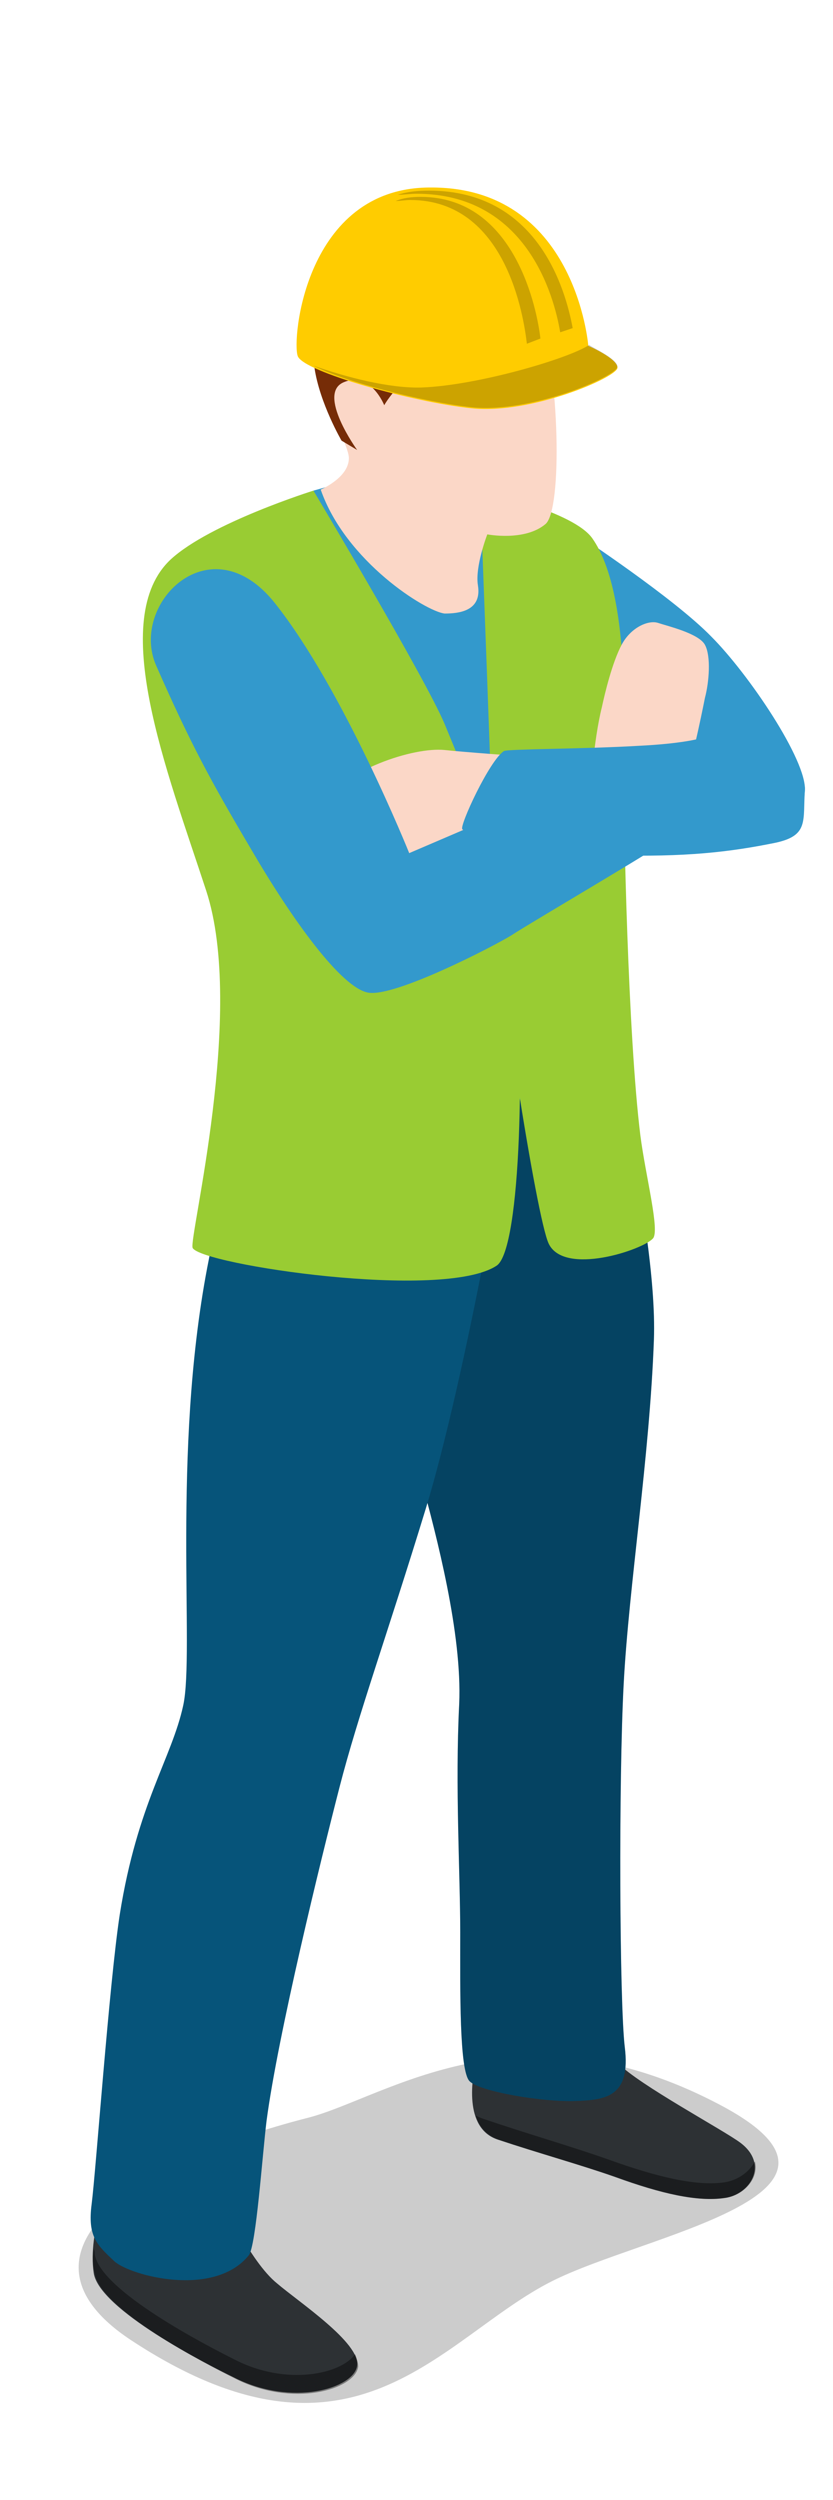 <?xml version="1.0" encoding="utf-8"?>
<!-- Generator: Adobe Illustrator 18.1.0, SVG Export Plug-In . SVG Version: 6.00 Build 0)  -->
<svg version="1.0" id="Layer_1" xmlns="http://www.w3.org/2000/svg" xmlns:xlink="http://www.w3.org/1999/xlink" x="0px" y="0px"
	 viewBox="0 0 80 240" enable-background="new 0 0 80 240" xml:space="preserve">
<g>
	<path fill="#3399CC" d="M56.2,70.1c0.5-0.3,7.6-0.2,7.6-0.2L58,66c0,0-1.5-5.9-2.8-11.1c-0.6-2.3,0.4-3.5,0.4-3.5s9.1,6,12.7,9.7
		c3.6,3.6,9.2,11.9,9,14.8c-0.2,3-1.3,4.4-3,4.3c-1.6-0.1-11.1-1.1-12.5-1.1s-5.3-0.5-5.5-0.9S54.8,71,56.2,70.1z"/>
	<path opacity="0.2" d="M12.5,224.6c-12.3-8.2,0.2-17,17.1-21.3c7.4-1.9,20.2-11.6,39.8-1.1c15.8,8.5-7.5,12.3-16.4,16.8
		C42.3,224.4,34,238.8,12.5,224.6z"/>
	<path fill="#2D3134" d="M46.9,193.1l10.4,1.2c0,0,0.2,1.8,2.1,3.8c1.9,2,10.1,6.4,11.7,7.6c2.8,2.1,0.9,5-1.5,5.3
		c-2.6,0.4-6.1-0.4-10.5-2c-3.4-1.2-7.4-2.3-11.3-3.6c-3.3-1.1-2.5-5.9-2-8C46.4,195.4,46.9,193.1,46.9,193.1z"/>
	<path opacity="0.4" d="M69.6,209.5c-2.7,0.4-6.5-0.5-11.2-2.2c-3.7-1.3-7.9-2.5-12-3.9c-0.3-0.1-0.5-0.2-0.7-0.3
		c0.3,1,1,1.9,2.2,2.3c3.8,1.3,7.8,2.4,11.3,3.6c4.4,1.6,7.9,2.4,10.5,2c1.8-0.3,3.2-1.9,2.8-3.5C71.9,208.6,70.8,209.3,69.6,209.5z
		"/>
	<path fill="#06547A" d="M57.1,94.2c0,0,6.1,23.2,5.7,34.4s-2.4,23.6-2.9,33c-0.5,9.4-0.4,30.7,0.1,34.9c0.6,4.8-1.8,5.1-4.8,5.2
		c-3.1,0.1-9.1-0.9-10.1-1.9c-1-1-0.9-8.7-0.9-14.3s-0.5-14-0.1-21.9c0.3-6.8-2.2-16.2-3.6-21.4s-7.4-22.6-7.8-27.4
		c-0.4-4.8-0.1-15.2-0.1-15.2L57.1,94.2z"/>
	<path opacity="0.2" d="M57.1,94.2c0,0,6.1,23.2,5.7,34.4s-2.4,23.6-2.9,33c-0.5,9.4-0.4,30.7,0.1,34.9c0.6,4.8-1.8,5.1-4.8,5.2
		c-3.1,0.1-9.1-0.9-10.1-1.9c-1-1-0.9-8.7-0.9-14.3s-0.5-14-0.1-21.9c0.3-6.8-2.2-16.2-3.6-21.4s-7.4-22.6-7.8-27.4
		c-0.4-4.8-0.1-15.2-0.1-15.2L57.1,94.2z"/>
	<path fill="#2D3134" d="M10.7,208.9c0.2,0.1,10.6,2.2,10.6,2.2s2.7,6,5.3,8.1c2.1,1.8,8,5.7,7.7,7.9s-6.3,4-11.9,1.1
		C19.9,227,9.5,221.7,9,218.2C8.4,214.2,10.7,208.9,10.7,208.9z"/>
	<path opacity="0.4" d="M22.5,226.5c-2.6-1.3-12.9-6.6-13.4-10.1c0-0.2,0-0.3-0.1-0.5c-0.1,0.8-0.1,1.6,0.1,2.3
		c0.5,3.5,10.8,8.8,13.4,10.1c5.6,2.9,11.6,1.1,11.9-1.1c0-0.3-0.1-0.7-0.3-1.2C32.8,227.9,27.5,229.1,22.5,226.5z"/>
	<path fill="#06547A" d="M49.8,99.5c-0.3,6.5-5.2,33.2-8.9,45.3c-3.7,12.1-6.5,19.8-8.3,26.8c-1.8,7-5.9,23.7-7,32
		c-0.4,3.2-1,12-1.7,12.9c-3.3,4.1-11.3,2-12.9,0.6c-1.7-1.6-2.6-2.4-2.2-5.5c0.4-3.1,1.7-21.3,2.7-27.8c1.7-10.7,5-15,6.1-20.1
		s-1.1-24.1,2.3-42s7.5-21.7,7.5-21.7L49.8,99.5z"/>
	<polygon fill="#3399CC" points="30.1,47.1 40.5,44.2 47.5,45.9 50.7,107.8 	"/>
	<path fill="#99CC33" d="M30.1,47.1c0,0-9.9,3.1-13.7,6.6c-6.1,5.7-0.4,20.2,3.4,31.8s-1.7,33.4-1.3,34.3c0.8,1.6,24.1,5.1,29.2,1.7
		c2.4-1.6,2.7-21.1,1.7-29.8s-4.6-17.1-6.7-22.2C40.8,65,30.1,47.1,30.1,47.1z"/>
	<path fill="#99CC33" d="M46.1,46.9c0.6,0.4,9,2.2,10.8,4.8c3.7,5.3,3,18.2,3,22.7c0,4.5,0.4,24.9,1.6,34.6c0.5,3.9,1.9,9.2,1.2,9.9
		c-1,1.1-8.5,3.6-10,0.5c-1.2-2.5-5-27.2-5.2-33C47.4,80.7,46.1,46.9,46.1,46.9z"/>
	<path fill="#FBD7C7" d="M30.8,47c0,0,2.6-1.1,2.7-2.9c0.2-1.9-5.6-9.2-0.8-16s16.9-5.5,19,1.2s2.3,19.6,0.7,21c-2,1.7-5.6,1-5.6,1
		s-1.2,3.1-0.9,4.9c0.4,2.5-1.9,2.7-3.2,2.7C40.9,58.7,33.2,53.9,30.8,47z"/>
	<path fill="#762C07" d="M32.8,42.3l1.5,0.9c0,0-3.9-5.4-1.3-6.5c2.6-1.1,3.9,2.2,3.9,2.2s1.9-3.4,5-3.7s11.4-2.2,11.1-4.8
		c-0.1-1-3.4-10-13.2-8.3s-10.2,9.9-9.6,13.2C30.7,38.7,32.8,42.3,32.8,42.3z"/>
	<g>
		<path fill="#FFCC00" d="M56.5,33.2c0,0,2.8,1.2,2.8,2.1c0,0.9-8.3,4.5-14,3.9s-16.1-3.5-16.7-5c-0.6-1.5,0.7-16.2,12.7-16.2
			C55.3,17.9,56.5,33.2,56.5,33.2z"/>
		<path opacity="0.2" d="M59.3,35.2c0,0.9-8.3,4.5-14,3.9c-4.6-0.5-12.1-2.4-15.2-4c3.1,1.1,7.3,2.2,10.4,2.1
			c5.4-0.2,14.2-2.8,16.1-4.1C56.5,33.2,59.3,34.4,59.3,35.2z"/>
		<path opacity="0.2" d="M55,31.5l-1.2,0.4c-0.6-3.6-3.3-13.3-13.8-13.3c-0.6,0-1.2,0.1-1.8,0.1c0.9-0.3,1.9-0.4,3-0.4
			C51.6,18.3,54.3,27.7,55,31.5z"/>
		<path opacity="0.2" d="M50.6,33c-0.3-2.6-2-13.8-11.2-13.8c-0.5,0-1,0.1-1.4,0.1c0.7-0.3,1.5-0.4,2.4-0.4
			c9.1,0,11.2,10.9,11.5,13.6L50.6,33z"/>
	</g>
	<path fill="#FBD7C7" d="M50.1,72.6c0,0-5.6-0.4-7.4-0.6c-3-0.3-9.7,1.9-12,5.4c-1,1.6,0.9,5.6,2.3,6c1.4,0.4,8.2-1.3,10-1.7
		c1.9-0.4,6.5-2.1,6.5-2.1l1.1,0.1l0.4-7L50.1,72.6z"/>
	<path fill="#FBD7C7" d="M56.7,76c0,0,0.3-4.9,1.1-8.1c0.3-1.4,1-4.3,1.9-6s2.6-2.4,3.5-2.1c0.9,0.3,3.9,1,4.5,2.1
		c0.6,1.1,0.4,3.6,0,5.1c-0.3,1.5-1.5,7.5-2.5,9.6s-1.6,3.5-2.7,4c-1.2,0.5-1.8,0.6-1.8,0.6L56.7,76z"/>
	<path fill="#3399CC" d="M56.8,74.1c1.8-0.8,5.3,0.5,6.6,1.4c1.3,1,2.2,3.8,1.8,4.4c-0.4,0.6-14.3,8.7-16.1,9.9
		c-1.8,1.1-11.1,5.9-13.7,5.5S28,88.2,24.1,81.5c-3.9-6.6-5.8-10.1-9.1-17.6c-2.6-5.9,5.2-13.8,11.4-6c6.6,8.3,12.9,24,12.9,24
		s7-3,9.1-3.9C51.2,76.7,55.4,74.7,56.8,74.1z"/>
	<path fill="#3399CC" d="M48.4,72.1c0.3-0.2,7.9-0.2,12.9-0.5c4.2-0.2,5.9-0.7,5.9-0.7s10.3,2,10.1,4.9c-0.2,3,0.4,4.4-2.8,5.1
		c-4.4,0.9-8.7,1.4-15.8,1.2c-8-0.2-14.1-2.1-14.3-2.5C44.1,79.3,47,73,48.4,72.1z"/>
</g>
</svg>
